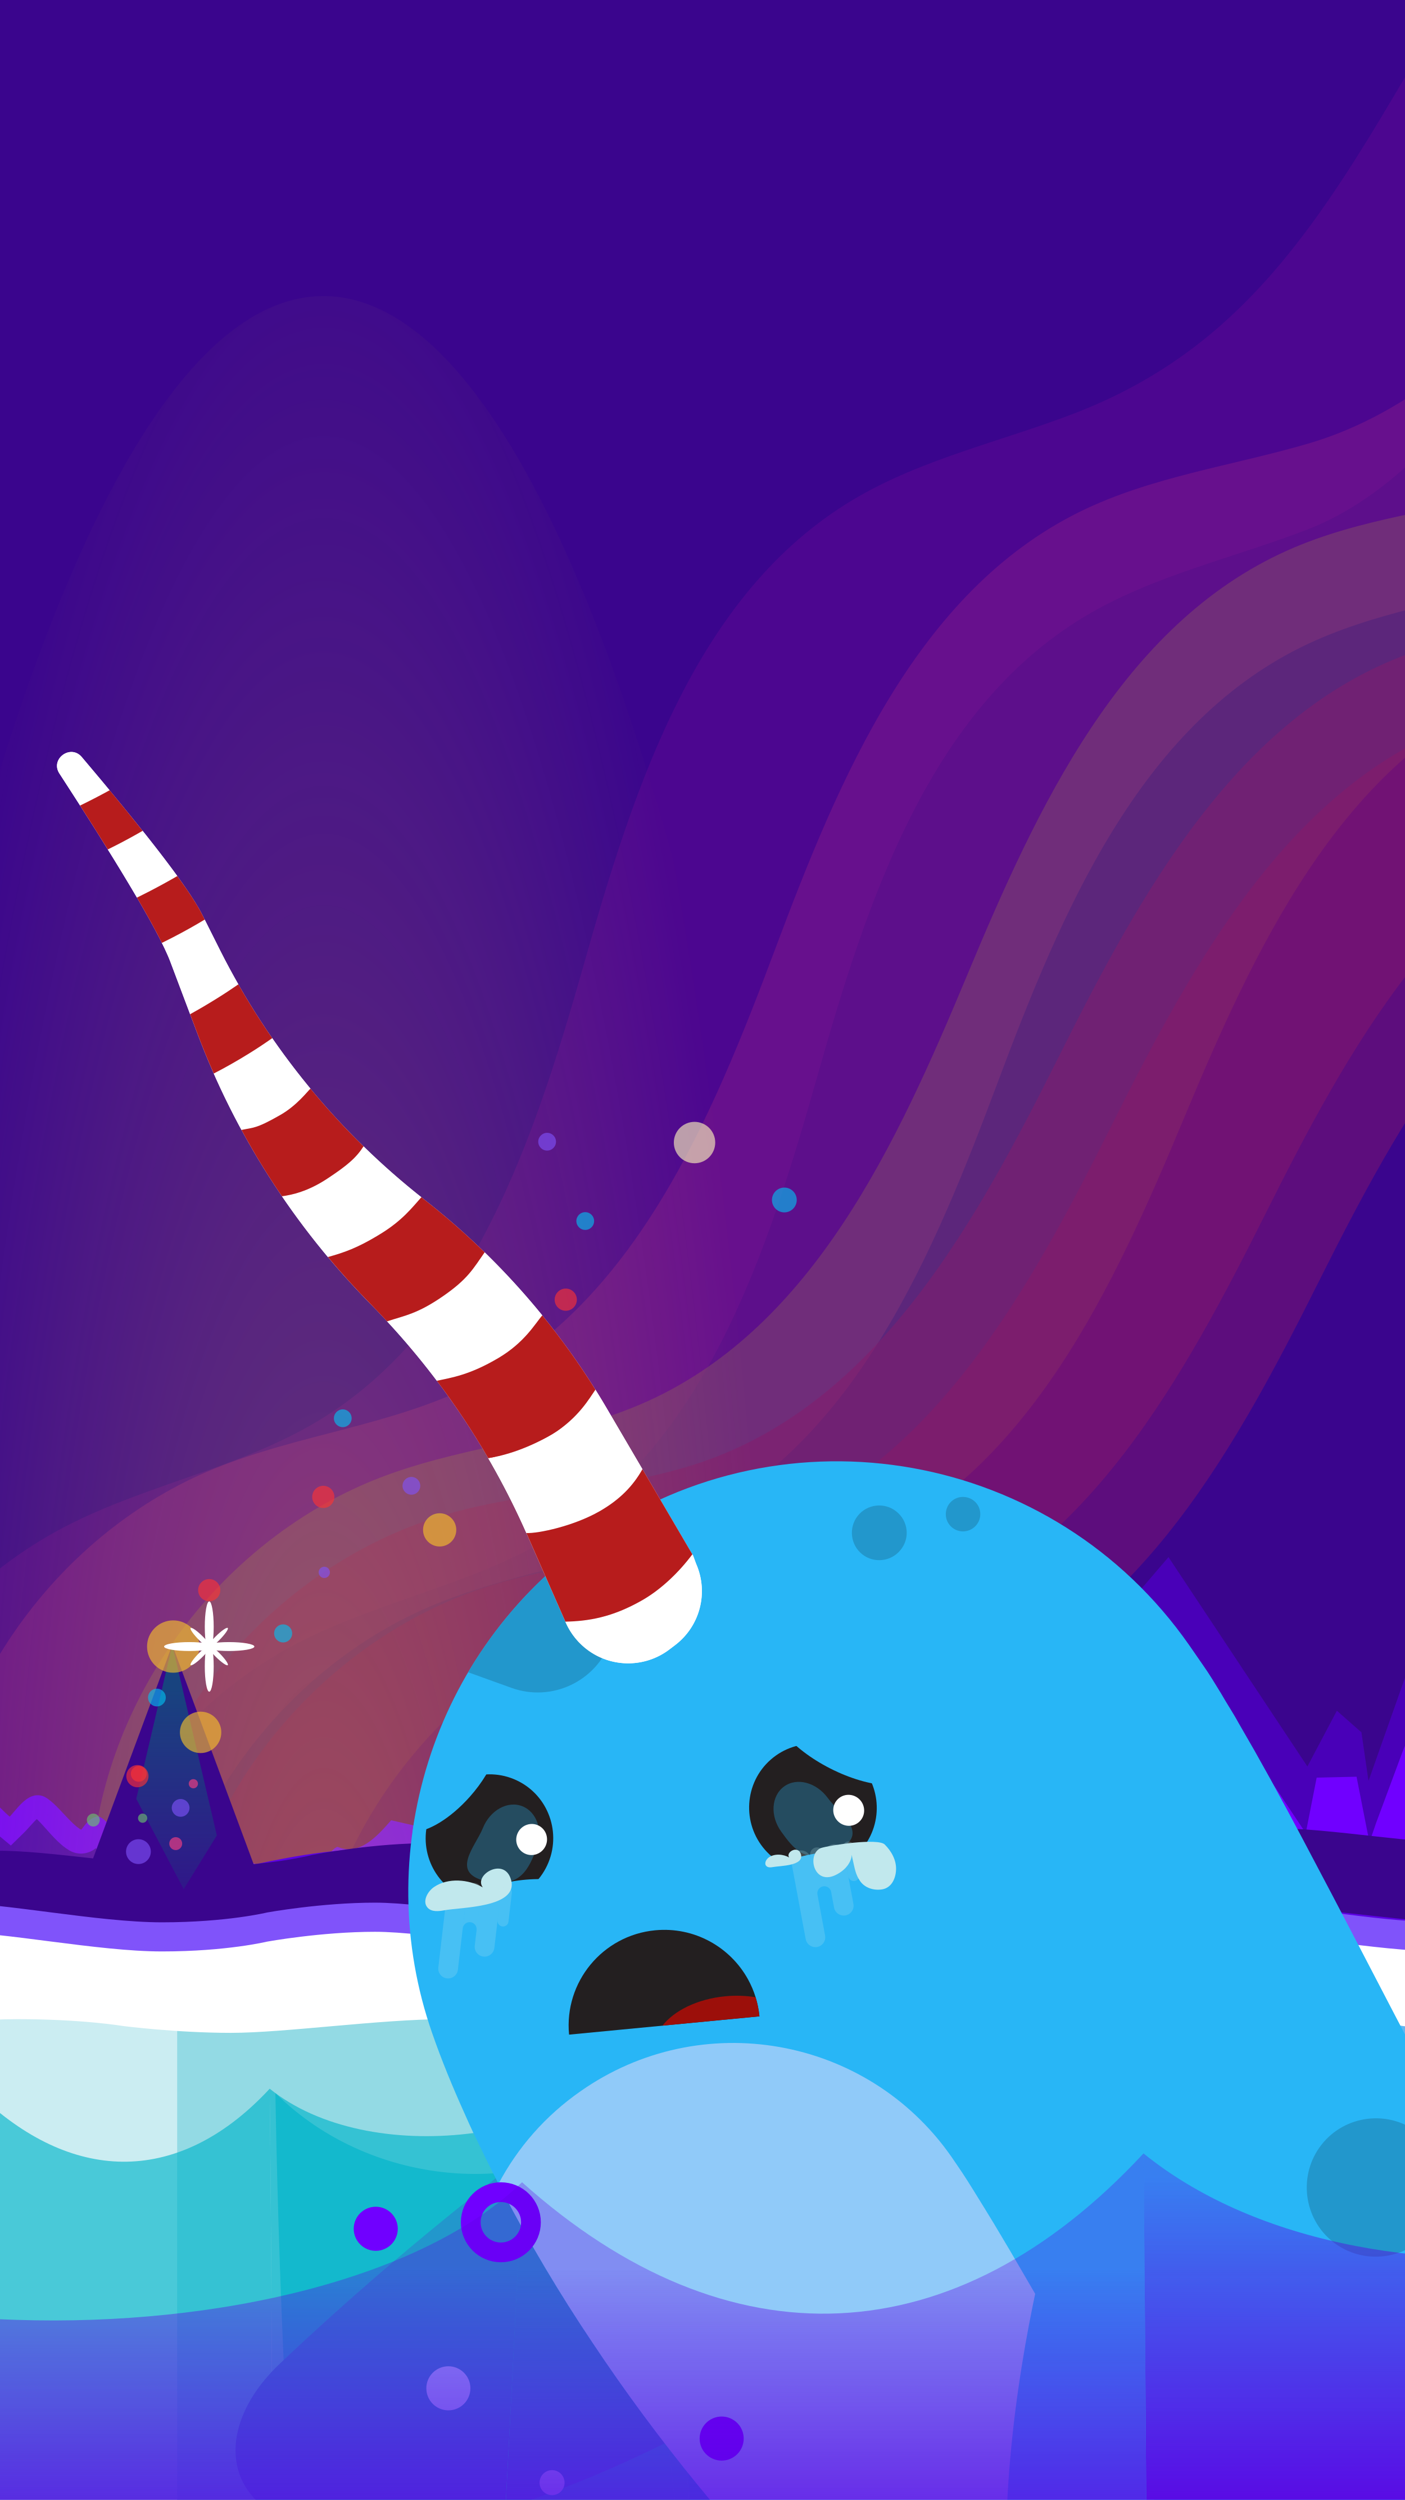 <svg width="375" height="667" fill="none" xmlns="http://www.w3.org/2000/svg"><rect width="100%" height="100%" fill="#808080" stroke="none"/><g clip-path="url(#clip0)"><path fill="#3A058D" d="M0 0h375v667H0z"/><g opacity=".42"><path opacity=".42" d="M446.304 16c-25.061 42.772-52.357 107.986-97.532 125.36-19.817 7.62-41.001 12.204-59.216 23.115-41.648 24.94-58.173 76.012-71.407 122.714-13.234 46.71-29.612 97.781-71.138 122.923-20.665 12.507-45.255 16.896-66.783 27.848-39.904 20.302-66.534 64.333-65.975 109.097l-61.976-31.079c-.559-44.771 26.064-88.802 65.975-109.097 21.527-10.952 46.117-15.341 66.782-27.848 41.533-25.135 57.904-76.213 71.138-122.923 13.234-46.709 29.759-97.774 71.407-122.714 18.215-10.905 39.399-15.495 59.216-23.115C331.964 92.913 352.643 58.772 377.704 16" fill="#9D0E9D"/><path opacity=".42" d="M520.451 16c-28.871 40.766-65.625 124.828-112.072 138.425-20.376 5.964-41.869 8.798-60.913 18.168-43.559 21.433-64.224 70.97-81.255 116.434-17.03 45.457-37.548 95.021-80.999 116.663-21.621 10.77-46.487 13.119-68.842 22.267-41.439 16.95-71.596 58.645-74.713 103.308l-59.216-36.067c3.123-44.663 33.273-86.358 74.712-103.308 22.355-9.148 47.221-11.497 68.842-22.267 43.459-21.642 63.969-71.199 81-116.663 17.03-45.457 37.696-95.001 81.255-116.434 19.05-9.37 40.543-12.204 60.913-18.168C395.61 104.761 426.043 56.766 454.907 16" fill="#FF4081"/><path opacity=".42" d="M584.258 16c-30.507 39.783-74.362 141.286-121.28 153.174-20.578 5.21-42.159 7.25-61.539 15.92-44.313 19.817-66.782 68.566-85.476 113.371-18.686 44.804-41.008 93.573-85.233 113.606-22.005 9.969-46.938 11.403-69.617 19.723-42.037 15.415-73.695 55.979-78.461 100.494l-57.85-38.215c4.759-44.521 36.424-85.078 78.461-100.493 22.679-8.32 47.612-9.754 69.617-19.723 44.219-20.033 66.54-68.802 85.233-113.607 18.687-44.804 41.156-93.553 85.476-113.371 19.38-8.67 40.961-10.709 61.539-15.92C452.039 119.079 489.722 55.783 520.229 16" fill="#F8C329"/><path opacity=".42" d="M681.4 16c-33.462 37.79-140.445 180.322-188.063 188.951-20.888 3.784-42.563 4.335-62.488 11.653-45.572 16.727-71.34 63.814-93.069 107.225-21.729 43.411-47.349 90.538-92.84 107.474-22.638 8.428-47.611 8.152-70.808 14.89-42.994 12.493-77.371 50.775-85.18 94.866L33.869 498.96c7.809-44.084 42.186-82.372 85.18-94.866 23.196-6.738 48.17-6.462 70.808-14.89 45.491-16.943 71.117-64.063 92.84-107.474 21.722-43.411 47.49-90.497 93.068-107.225 19.932-7.317 41.601-7.862 62.488-11.652 47.619-8.63 97.902-109.056 131.364-146.846" fill="#F33"/><path opacity=".42" d="M697.03 16c-33.462 37.79-141.953 198.618-189.571 207.248-20.887 3.783-42.563 4.335-62.488 11.652-45.571 16.727-71.339 63.814-93.068 107.225-21.73 43.411-47.349 90.538-92.84 107.474-22.638 8.428-47.612 8.152-70.808 14.89-42.994 12.493-77.372 50.775-85.18 94.866l-55.083-42.098c7.809-44.085 42.186-82.373 85.179-94.867 23.197-6.738 48.17-6.462 70.808-14.89 45.491-16.943 71.118-64.063 92.84-107.474 21.723-43.411 47.49-90.497 93.069-107.225 19.932-7.317 41.6-7.862 62.488-11.652 47.618-8.63 99.41-127.352 132.872-165.142" fill="#F33"/></g><path d="M474.914 354.929l-47.938 10.813-23.642 87.263-11.936-35.499-2.816 20.15-11.273 3.469-12.054 34.055-1.88-12.961-6.559-5.759-7.869 14.87-37.073-55.859-35.49 41.422-5.147-3.912-35.988 22.735-12.726-4.377-8.25 30.468-45.239-19.655-4.006 6.422-4.55.098-7.358 7.311-48.403-9.454-9.294 8.368-5.218-1.57-7.085 10.29-40.975-13.285-6.934 6.685-8.641-11.32-4.931 3.356-11.748-8.264-7.113 4.56-27.318-22.284-25.814 10.465-12.195-6.567-15.359 7.47-5.735-3.733-10.601 5.12-7.155-4.283-23.628 11.842-9.478-10.893-6.624 1.603-8.278-7.559-.818 8.255-15.65-35.164-10.202 20.685-16.661-58.544-8.401 32.777-8.777-27.084-10.874 11.513-14.498-39.818-16.924 15.988-8.608-5.138-10.925 5.19-20.638-15.805v317.144h767.298v-341.6z" fill="#4900B8"/><path d="M263.842 458.087c-.917.536-1.735 1.203-2.529 1.923-.795.719-1.589 1.48-2.44 2.214l-.094.061c-1.937 1.255-3.841 2.557-5.731 3.892l-5.688 4.001c-1.904 1.34-3.827 2.675-5.797 3.968-1.97 1.293-3.977 2.562-6.06 3.714l-.836.46-1.134-.357c-1.805-.569-3.84-.945-6.003-1.49-2.153-.541-4.466-1.298-6.638-2.548l4.518-1.584c-.202.691-.39 1.382-.531 2.021-.071.31-.127.63-.146.832-.009.085 0 .198.014.014v-.108l-.005-.075-.009-.108c-.005-.052-.014-.099-.024-.151l-.014-.075-.033-.136c-.023-.094-.056-.188-.089-.282-.009-.028-.052-.132-.089-.212-.038-.084-.085-.169-.132-.249-.047-.085-.094-.155-.155-.24-.089-.131-.197-.254-.31-.371-.113-.118-.24-.226-.367-.32-.132-.098-.334-.23-.522-.315-.193-.094-.395-.164-.597-.216-.183-.047-.357-.075-.545-.089-.183-.014-.372-.01-.55.009-.146.014-.235.028-.358.057-.211.042-.493.15-.568.183-.118.052-.235.108-.348.179-.08.047-.127.079-.193.122l-.146.113c-.277.23-.301.291-.338.324-.028.028-.033.028-.024.009l.075-.197c.066-.174.127-.386.151-.545.033-.151.009-.297-.009-.123 0 .099-.019.273.131.691.075.188.212.461.419.701.211.254.484.484.771.635l4.87-1.745c-1.73 4.734-3.009 9.661-4.062 14.701-1.058 5.044-1.904 10.201-2.872 15.448l-.978 5.293-5.331-1.993c-1.096-.409-2.186-.832-3.296-1.274-.554-.221-1.114-.447-1.692-.691-.292-.122-.588-.254-.921-.404-.17-.08-.344-.16-.574-.282-.122-.066-.249-.132-.479-.273l-.231-.155-.164-.118c-.085-.065-.165-.127-.25-.197-.075-.061-.145-.127-.216-.198-.075-.075-.108-.098-.282-.291-.07-.08-.136-.16-.202-.24l-.094-.127-.122-.178c-.146-.221-.278-.461-.386-.71-.056-.122-.103-.249-.15-.376-.024-.057-.118-.339-.188-.71-.127-.672-.099-1.415.061-2.05.164-.714.601-1.565 1.18-2.162.324-.339.587-.536.686-.602.155-.113.32-.216.494-.315.169-.094.348-.179.526-.254.151-.066.433-.155.452-.16.282-.084.578-.146.869-.174.156-.019.268-.023.409-.028.47-.005.607.019.771.038.132.014.245.033.32.047.169.028.259.051.357.07l.423.104.593.169c.352.108.672.207.982.315.626.211 1.227.428 1.838.663.612.239 1.223.489 1.904.808.344.165.696.339 1.152.607.235.141.484.291.87.592.197.16.428.338.79.738.08.085.202.235.301.372.051.07.126.173.188.263l.089.141.113.188c.08.141.131.24.216.428.085.188.15.366.216.568.08.254.141.518.179.781.047.32.066.667.052 1.001l-.297 6.925-6.619-2.496c-7.841-2.953-15.396-6.314-22.861-9.454l-2.788-1.194-2.732-1.147c-.432-.174-.832-.358-1.292-.527l-.701-.254-.78-.296c-1.053-.404-2.064-.827-3.037-1.246-3.902-1.692-7.325-3.277-10.423-3.939l3.376-.156-.597.212 2.896-2.101c.089-.104.042-.052-.057.206-.103.254-.249.691-.479 1.321-.24.63-.536 1.477-1.213 2.595-.343.555-.799 1.18-1.415 1.792-.611.611-1.392 1.189-2.224 1.607l-.367.184-.442.15c-.902.306-1.777.452-2.477.517-.701.066-1.241.061-1.594.071l-.399.009-.104.01c-.014.004-.028.004-.037.004-.01.01.164-.004.399-.075l1.124-.503c-.188.127-.447.329-.818.715-.372.38-.832.931-1.429 1.636-.597.705-1.321 1.575-2.337 2.52-1.006.93-2.369 1.936-3.996 2.632l-1.735.743-1.894-.324c-8.095-1.383-16.228-2.755-24.376-4.246-4.075-.747-8.151-1.523-12.227-2.345-4.076-.828-8.161-1.683-12.228-2.642l6.488-2.055c-.983 1.091-2.05 2.28-3.286 3.484-1.242 1.203-2.647 2.44-4.415 3.577-1.753 1.124-3.963 2.177-6.572 2.567-1.293.198-2.651.216-3.954.052-1.307-.16-2.543-.494-3.672-.931l5.284-.254c.306-.155.574-.348.757-.512.188-.17.296-.306.357-.386.113-.164.042-.094-.061.141-.108.231-.259.611-.447 1.105-.193.498-.418 1.114-.785 1.904-.193.418-.395.804-.611 1.18-.216.381-.451.757-.705 1.128-.503.743-1.086 1.453-1.725 2.111-1.279 1.316-2.797 2.383-4.339 3.145l-2.445 1.208-2.506-.855c-2.21-.753-4.217-1.524-6.234-2.29l-5.956-2.28c-3.939-1.5-7.856-2.957-11.758-4.264-3.893-1.283-7.79-2.543-11.513-3.328-.465-.104-.921-.188-1.377-.273-.23-.047-.447-.075-.672-.113-.188-.033-.592-.089-.329-.066.235.019.794-.023 1.302-.249.249-.103.466-.239.611-.357.146-.113.23-.202.263-.24.061-.075-.056.043-.24.339-.198.296-.451.752-.884 1.424-.221.334-.493.743-.893 1.227-.409.484-.945 1.081-1.843 1.707-.865.616-2.224 1.203-3.582 1.33-.677.071-1.312.047-1.885-.033-.578-.08-1.053-.207-1.495-.352l.738.197c-1.161-.254-1.786-.606-2.289-.888-.494-.292-.846-.555-1.124-.786-.574-.47-.94-.846-1.274-1.203-.649-.705-1.119-1.307-1.561-1.885-.87-1.152-1.594-2.21-2.294-3.216-.696-.996-1.368-1.951-1.96-2.708-.287-.366-.574-.691-.682-.804-.042-.056-.042-.032.235.123.16.084.39.211.86.348.451.127 1.26.286 2.299.08l.456-.109c.24-.07.456-.23.465-.258.009-.024-.122.08-.428.475-.165.202-.348.465-.78.982l-.188.216-.249.264c-.085.089-.221.216-.334.319-.052.047-.132.118-.221.188l-.254.203c-.071.056-.207.15-.329.23-.122.08-.249.16-.376.235-.146.085-.343.183-.517.263-.193.085-.329.151-.597.24-.244.08-.494.15-.743.202-.235.052-.574.094-.86.113-.597.042-1.208-.019-1.801-.16-.291-.07-.574-.164-.856-.277-.141-.057-.277-.118-.409-.184l-.183-.094-.024-.014-.188-.113-.376-.235-.376-.239-.183-.123-.141-.103c-.376-.277-.776-.574-1.081-.856-1.321-1.137-2.294-2.214-3.197-3.206-.893-.996-1.688-1.918-2.421-2.679-.179-.184-.367-.386-.531-.536l-.254-.25-.235-.211c-.16-.155-.291-.249-.418-.357-.08-.071-.094-.076-.118-.094-.009-.01-.019-.019-.028-.033l-.014-.019c-.005-.005-.014-.019.019.005.08.051.212.084.254.103.028.009.061.014.094.019.038.014.075.019.118.023.16.029.362.029.531.014.362-.047.517-.164.437-.136-.07.019-.301.16-.588.404-.287.235-.625.569-.992.955-.367.385-.757.827-1.199 1.321-.442.493-.926 1.039-1.58 1.673l-3.343 3.268-3.469-2.892c-1.279-1.067-2.412-2.228-3.347-3.22-.94-.996-1.735-1.824-2.529-2.506l-6.248-5.213c-4.198-3.559-8.373-7.268-12.359-11.212l.221.188c-.094-.085.085-.071-.094-.132-.169-.047-.682 0-1.345.197-.334.095-.7.221-1.109.372l-.644.235-.287.103-.291.118-2.553 1.015c-1.744.687-3.516 1.368-5.331 1.984-1.819.611-3.672 1.166-5.552 1.641l.517-.202c-1.528.658-3.107 1.57-5.021 2.454-1.274.592-2.694.865-4.109.785-1.415-.085-2.708-.531-3.756-1.081-2.111-1.119-3.545-2.497-4.941-3.649-1.377-1.156-2.661-2.167-3.921-2.618l1.589-.188c-2.51 1.18-5.011 2.647-7.686 3.963-1.34.658-2.722 1.274-4.17 1.772-1.443.503-2.962.856-4.499 1.02l-.517.057-.296-.23c-1.561-1.199-2.999-2.454-4.49-3.606l.179.089c-.545-.244-1.373-.155-2.163.085-.799.239-1.599.611-2.384 1.01l-.385-.63c.771-.465 1.561-.916 2.426-1.259.432-.17.884-.311 1.368-.381.479-.071.997-.066 1.495.094l.047.014.047.028c1.608 1.072 3.136 2.224 4.71 3.277l-.291-.061c2.792-.47 5.411-1.688 7.898-3.098 2.496-1.411 4.903-3.023 7.461-4.429l.165-.089.179.052c1.923.535 3.512 1.687 5.007 2.806 1.495 1.124 2.929 2.318 4.537 3.075.799.376 1.641.616 2.492.639.846.019 1.697-.174 2.454-.559 1.622-.832 3.201-1.853 4.899-2.704l.042-.018.047-.014c3.498-1.063 6.897-2.45 10.263-3.921l2.529-1.119c.865-.367 1.697-.719 2.609-1.039.903-.306 1.866-.559 2.901-.541 1.03.01 2.092.395 2.896 1.049l.019.014.014.014c3.996 3.681 8.199 7.132 12.472 10.507l6.436 5.054c2.2 1.763 3.921 3.906 6.003 5.542l-.809.047c.846-.86 1.631-1.875 2.496-2.834.865-.955 1.791-1.923 3.009-2.624.606-.343 1.307-.611 2.059-.653.757-.061 1.495.122 2.172.446 1.232.701 2.177 1.585 3.112 2.492 1.838 1.815 3.437 3.803 5.322 5.369.23.202.475.371.719.55.122.094.244.16.362.24l.183.117.089.057c.024.009-.028-.019-.042-.015-.042-.014-.103-.004-.118 0-.014.005 0 0 .028-.018.056-.043.146-.137.235-.24.179-.212.362-.47.559-.729.39-.517.828-1.053 1.373-1.514.536-.46 1.189-.832 1.895-1.034l.033-.009.019-.005c.592-.099 1.006.118 1.335.296.329.193.602.414.851.64.498.451.931.93 1.345 1.419.823.978 1.565 1.984 2.304 2.99.738 1.002 1.467 2.008 2.228 2.967.381.479.766.945 1.175 1.368.202.211.409.409.621.573.197.165.432.296.531.311l.024.004.056.019c.386.122.644.099.931-.103.296-.203.588-.593.856-1.011.545-.851 1.03-1.857 1.838-2.746.404-.441.912-.846 1.514-1.095.597-.254 1.26-.334 1.871-.282.32.023.569.075.841.113.268.042.536.075.799.127.531.094 1.062.183 1.589.296 4.222.851 8.316 2.097 12.373 3.427 4.057 1.34 8.058 2.811 12.044 4.306 3.987 1.486 7.954 3.065 11.946 4.424l-.536.038c.888-.442 1.692-1.025 2.374-1.73.682-.701 1.236-1.538 1.65-2.431.414-.902.724-1.932 1.185-2.952.23-.513.498-1.03.865-1.523.362-.489.846-.95 1.443-1.251l.282-.141.296.113c1.255.479 2.59.658 3.897.447 1.307-.198 2.562-.767 3.714-1.509 1.157-.748 2.219-1.674 3.229-2.666 1.011-.992 1.965-2.059 2.924-3.145l.292-.329.428.103c15.979 3.771 32.179 6.572 48.37 9.445l-.39.047c1.49-.625 2.661-1.904 3.822-3.244.587-.672 1.18-1.368 1.852-2.017.668-.653 1.415-1.26 2.257-1.739l.056-.033.061-.019c.809-.268 1.622-.268 2.327-.268.715.005 1.349-.009 1.904-.197l-.089.037c.371-.183.667-.489.921-.893.254-.4.452-.884.644-1.387.39-1.006.743-2.148 1.5-3.164l.122-.164.193-.066.597-.202.183-.061.184.047c4.085.996 7.804 2.872 11.508 4.532.926.418 1.857.822 2.797 1.203.466.193.945.372 1.425.555.479.183.949.404 1.424.606 1.89.823 3.752 1.655 5.618 2.501 7.456 3.381 14.832 6.906 22.387 9.986l-.832.531c0 .141.037.197.047.221.014.023.019.023.009.019-.009-.014-.042-.043-.084-.076-.08-.065-.184-.136-.297-.202-.22-.136-.465-.263-.709-.385-.499-.249-1.016-.475-1.538-.691-.522-.217-1.053-.423-1.584-.616-.268-.094-.531-.188-.799-.278l-.39-.122-.184-.047-.075-.014c-.014-.005-.052-.005.014-.005l.033-.004c.033-.005.061-.01.094-.019.019-.005.08-.028.113-.047.019-.009.037-.024.056-.038.01-.009.043-.033.08-.07.071-.071.122-.174.141-.259.019-.075.024-.164.01-.244-.024-.099-.024-.085-.038-.127-.014-.028-.028-.057-.042-.08-.019-.028-.028-.038-.043-.056-.028-.033-.023-.029-.037-.038-.019-.014.005.005.019.014l.15.089.362.184.766.357 1.571.691c1.053.451 2.115.893 3.178 1.33l-.8.419c1.147-5.134 2.2-10.305 3.484-15.429 1.283-5.125 2.802-10.216 4.833-15.119l.23-.56.541.282c.286.151.512.433.615.701.113.268.137.522.142.757.004.47-.085.884-.198 1.283-.117.4-.263.781-.442 1.152-.089.183-.188.367-.301.55-.122.183-.221.357-.47.574-.075.051-.136.122-.348.178-.042.01-.108.019-.188.014-.07-.004-.15-.023-.225-.061-.085-.037-.132-.08-.179-.127-.024-.023-.047-.051-.066-.075l-.037-.056c-.094-.17-.09-.25-.109-.339-.009-.08-.014-.15-.009-.211.005-.25.038-.452.075-.659.076-.404.174-.78.278-1.156.211-.748.456-1.476.709-2.2l.217-.625.555.352c1.734 1.1 3.671 1.852 5.674 2.454 1.998.616 4.071 1.1 6.092 1.857l-.385.019c8.279-4.09 15.843-9.534 23.999-14.014l-.047.028c.865-.644 1.693-1.345 2.567-2.022.87-.677 1.801-1.316 2.816-1.805l.32.621zM377.948 461.21c.193.47.329.921.47 1.372.146.452.292.908.395 1.345.122.447.221.884.315 1.316.099.437.188.87.259 1.293.324 1.721.479 3.38.587 5.021.165 3.267-.018 6.412-.493 9.449-.499 3.032-1.246 5.971-2.233 8.829-.235.719-.541 1.41-.809 2.12-.273.705-.541 1.411-.879 2.092l-.964 2.064-1.09 2.017-12.661 23.44-4.184-24.71c-.286-1.692-.587-3.38-.855-5.077l-.823-5.082-1.645-10.164 8.17 6.582-9.172.024 7.63-6.403-1.922 8.01-.96 4.006c-.315 1.335-.653 2.67-.982 4l-4.325 17.498-8.89-14.888-4.302-7.203c-1.438-2.397-2.867-4.8-4.273-7.221-2.825-4.828-5.669-9.646-8.443-14.512-1.392-2.431-2.797-4.847-4.175-7.287l-4.127-7.32c-2.727-4.893-5.454-9.792-8.115-14.728l4.645.287c-1.377 1.344-2.75 2.689-4.142 4.019-1.391 1.33-2.764 2.675-4.169 3.996l-4.213 3.958c-1.396 1.326-2.816 2.633-4.245 3.931l-.804-.687 14.865-17.54.555-.653.48.719c6.219 9.285 12.476 18.541 18.663 27.845l18.588 27.897-1.57.31 3.178-16.158.137-.705.719-.019 9.167-.212.762-.018.145.752 3.973 20.201-1.815-.137 2.948-8.57 3.159-8.495 3.159-8.495c.268-.705.522-1.42.795-2.12l.841-2.106 1.683-4.212.992.329z" fill="#7000FF"/><path d="M660.154 503.759H-353.095v25.898H660.154v-25.898z" fill="#fff"/><path opacity=".31" d="M56.483 830.879C82.749 846.27 239.692 955.041 249 961.599c.184-16.111.282-32.334.282-48.68C249.282 452.361 176.316 79 86.308 79 16.566 79-42.937 303.184-66.198 618.373c9.619 11.466 98.461 198.313 122.681 212.506z" fill="url(#paint0_radial)"/><path d="M263.563 1441.28c-27.972-57.35-116.928 9.04-156.314 29.33-51.712 26.66-117.049 0-147.381-96.01-14.324-45.35-7.757-837.474-16.219-845.621l319.914-8.097v920.398z" fill="#93DAE4"/><path opacity=".52" d="M-19.259 526.19v952.94c5.745 3.23 11.565.22 16.924-8.5 12.505-20.31 40.745-86.68 49.625-29.33V520.882l-66.549 5.308z" fill="#fff"/><path d="M-149.65 2084.45c-27.972-93.17 296.285 14.67 256.899 47.68-51.712 43.35-117.049 0-147.381-156.03-14.324-73.67-7.757-1360.885-16.219-1374.118-21.799-29.527-56.028-40.316-93.299-46.513V2084.45z" fill="#C7E8F9"/><path d="M-255.463 1430.61c-27.972-57.35 402.098 19.68 362.712 40-51.712 26.66-117.049 0-147.381-96.01-14.324-45.36-7.757-837.474-16.219-845.621-21.799-18.17-161.842-35.477-199.112-39.279v940.91z" fill="#93DAE4"/><path d="M499.767 1441.28c-27.972-57.35-116.927 9.04-156.313 29.33-51.713 26.66-117.049 0-147.381-96.01-14.325-45.35-7.757-837.474-16.219-845.621l319.913-8.097v920.398z" fill="#6BB4FD"/><path d="M390.193 2084.45c-27.972-93.17 296.285 14.67 256.899 47.68-51.713 43.35-117.049 0-147.381-156.03-14.325-73.67-7.757-1360.885-16.219-1374.118-21.799-29.527-56.028-40.316-93.299-46.513V2084.45z" fill="#C7E8F9"/><path d="M284.384 1430.61c-27.972-57.35 402.099 19.68 362.713 40-51.713 26.66-117.05 0-147.382-96.01-14.324-45.36-7.757-837.474-16.219-845.621-21.799-18.17-161.841-35.477-199.112-39.279v940.91z" fill="#93DAE4"/><path opacity=".52" d="M396.436 526.19v952.94c-8.852 3.23-17.822.22-26.082-8.5-19.27-20.31-62.789-86.68-76.474-29.33V520.882l102.556 5.308z" fill="#39F"/><path d="M-52.863 527.838c-11.988-2.21-72.195-3.907-84.207-4.527-3.62-.188-5.448-.405-5.9-.616-184.666 0-91.465-7.362-82.886-7.799 97.079-4.955 489.419 4.964 489.419 4.964v21.329c-24.681-4.649-54.017-8.885-136.193-6.342-120.584 3.733-170.821-5.274-180.233-7.009z" fill="#fff"/><path d="M69.193 501.431H22.774l23.21-62.511 23.21 62.511z" fill="#3A058D"/><path d="M-94.407 513.828c8.015-12.815 34.079-19.378 55.145-17.041 21.066 2.336 41.333 8.575 62.685 7.978 31.239-.875 61.529-16.262 91.169-9.821 17.446 3.789 30.13 14.583 48.135 17.037 16.44 2.238 32.768-3.004 48.766-6.319 43.335-8.979 90.328-3.967 134.927 1.853 44.605 5.82 67.974 6.313 135.135 6.313" fill="#5C01E4"/><path d="M-284.921 525.36c17.258-.301 28.367-3.117 28.367-3.117s13.967-2.867 28.367-3.116c14.399-.254 39.654 4.545 56.916 4.24 17.258-.301 28.358-3.117 28.358-3.117s13.962-2.868 28.352-3.117c14.4-.254 39.631 4.542 56.894 4.241 17.263-.301 28.315-3.117 28.315-3.117s13.878-2.863 28.273-3.117c14.4-.254 39.471 4.546 56.724 4.245 17.258-.301 27.991-3.112 27.991-3.112s14.353-2.873 28.743-3.126c14.4-.254 40.031 4.536 57.293 4.235 17.258-.301 28.367-3.117 28.367-3.117s13.967-2.867 28.367-3.116c14.399-.254 39.654 4.546 56.916 4.24 17.263-.305 28.358-3.121 28.358-3.121s13.962-2.868 28.348-3.117c14.399-.254 39.635 4.541 56.898 4.24 17.263-.301 28.31-3.117 28.31-3.117s13.878-2.863 28.273-3.117c14.4-.254 39.602 4.546 56.86 4.246 17.258-.301 119.786-2.506 119.786-2.506l.141-21.306s-103.04 2.196-120.303 2.501c-17.262.306-42.395-4.494-56.794-4.245-14.4.249-28.301 3.117-28.301 3.117s-11.076 2.816-28.334 3.117c-17.258.301-42.503-4.495-56.903-4.241-14.4.254-28.357 3.117-28.357 3.117s-11.109 2.816-28.358 3.117c-17.253.301-42.517-4.494-56.916-4.24-14.4.253-28.367 3.116-28.367 3.116s-11.104 2.816-28.367 3.117c-17.263.301-42.898-4.485-57.293-4.235-14.399.253-28.743 3.126-28.743 3.126s-10.728 2.811-27.991 3.112c-17.258.301-42.334-4.494-56.724-4.245-14.4.254-28.273 3.117-28.273 3.117s-11.062 2.816-28.315 3.117c-17.253.301-42.494-4.495-56.894-4.241-14.399.254-28.352 3.117-28.352 3.117s-11.104 2.816-28.358 3.117c-17.253.301-42.517-4.494-56.916-4.241-14.4.254-28.367 3.117-28.367 3.117s-11.104 2.816-28.367 3.117c-17.258.301-42.766-4.489-57.157-4.236-14.399.254-28.606 3.122-28.606 3.122l.371 21.31s14.217-2.872 28.607-3.121c14.395-.254 39.908 4.541 57.161 4.24z" fill="#3A058D"/><path d="M-297.365 534.241c17.263 0 28.414-2.619 28.414-2.619s14.014-2.623 28.414-2.623c14.399 0 39.569 5.237 56.832 5.237 17.263 0 28.409-2.623 28.409-2.623s14.009-2.623 28.404-2.623c14.4 0 39.546 5.232 56.809 5.232 17.263 0 28.367-2.619 28.367-2.619s13.925-2.623 28.324-2.623c14.4 0 39.386 5.237 56.639 5.237 17.263 0 28.038-2.623 28.038-2.623s14.4-2.623 28.795-2.623c14.4 0 39.946 5.237 57.208 5.237 17.263 0 28.419-2.619 28.419-2.619s14.014-2.623 28.413-2.623c14.4 0 39.57 5.237 56.833 5.237 17.262 0 28.409-2.623 28.409-2.623s14.009-2.623 28.399-2.623c14.4 0 39.551 5.237 56.814 5.237 17.262 0 28.362-2.619 28.362-2.619s13.925-2.623 28.324-2.623c14.4 0 39.518 5.237 56.776 5.237 17.263 0 132.117-2.623 132.117-2.623v-21.311s-114.854 2.624-132.117 2.624c-17.263 0-42.31-5.237-56.71-5.237-14.399 0-28.353 2.623-28.353 2.623s-11.122 2.623-28.385 2.623-42.419-5.237-56.818-5.237c-14.4 0-28.409 2.623-28.409 2.623s-11.156 2.623-28.409 2.623c-17.258 0-42.433-5.237-56.833-5.237-14.399 0-28.413 2.624-28.413 2.624s-11.156 2.623-28.419 2.623c-17.262 0-42.813-5.237-57.208-5.237-14.4 0-28.795 2.623-28.795 2.623s-10.775 2.623-28.038 2.623-42.249-5.237-56.639-5.237c-14.4 0-28.324 2.623-28.324 2.623s-11.109 2.624-28.367 2.624c-17.258 0-42.409-5.237-56.809-5.237-14.399 0-28.404 2.623-28.404 2.623s-11.151 2.623-28.409 2.623-42.433-5.237-56.832-5.237c-14.4 0-28.414 2.623-28.414 2.623s-11.151 2.623-28.414 2.623-42.682-5.237-57.072-5.237c-14.399 0-28.658 2.624-28.658 2.624v21.31s14.263-2.623 28.658-2.623c14.39-.019 39.819 5.223 57.072 5.223z" fill="#8053FA"/><path opacity=".6" d="M57.878 489.726l-8.848 14.357-12.656-24.108 9.609-41.055 11.894 50.806z" fill="url(#paint1_linear)"/><path opacity=".62" d="M53.543 467.752c3.051 0 5.524-2.473 5.524-5.524 0-3.05-2.473-5.523-5.524-5.523-3.051 0-5.524 2.473-5.524 5.523 0 3.051 2.473 5.524 5.524 5.524z" fill="#F8C329"/><path opacity=".62" d="M37.038 475.406c1.168 0 2.115-.947 2.115-2.116 0-1.168-.947-2.115-2.115-2.115-1.168 0-2.115.947-2.115 2.115 0 1.169.947 2.116 2.115 2.116z" fill="#F33"/><path opacity=".62" d="M41.88 455.308c1.308 0 2.369-1.06 2.369-2.369 0-1.309-1.061-2.369-2.369-2.369-1.309 0-2.369 1.06-2.369 2.369 0 1.309 1.061 2.369 2.369 2.369z" fill="#00C1F2"/><path opacity=".62" d="M48.212 484.747c1.308 0 2.369-1.061 2.369-2.369 0-1.309-1.061-2.37-2.369-2.37-1.309 0-2.369 1.061-2.369 2.37 0 1.308 1.061 2.369 2.369 2.369z" fill="#8053FA"/><path opacity=".62" d="M51.606 477.164c.68 0 1.232-.551 1.232-1.232 0-.68-.551-1.231-1.232-1.231-.68 0-1.232.551-1.232 1.231 0 .681.551 1.232 1.232 1.232z" fill="#FF4081"/><path opacity=".62" d="M38.067 486.36c.68 0 1.232-.552 1.232-1.232 0-.68-.551-1.232-1.232-1.232-.68 0-1.232.552-1.232 1.232 0 .68.551 1.232 1.232 1.232z" fill="#6AC86E"/><path opacity=".62" d="M46.228 446.315c3.856 0 6.981-3.126 6.981-6.981 0-3.856-3.126-6.981-6.981-6.981-3.856 0-6.981 3.125-6.981 6.981 0 3.855 3.126 6.981 6.981 6.981z" fill="#F8C329"/><path opacity=".62" d="M36.68 476.877c1.636 0 2.962-1.326 2.962-2.961 0-1.636-1.326-2.962-2.962-2.962-1.636 0-2.962 1.326-2.962 2.962 0 1.635 1.326 2.961 2.962 2.961z" fill="#F33"/><path opacity=".62" d="M75.573 438.234c1.329 0 2.407-1.078 2.407-2.407s-1.078-2.407-2.407-2.407c-1.329 0-2.407 1.078-2.407 2.407s1.078 2.407 2.407 2.407z" fill="#00C1F2"/><path opacity=".62" d="M36.948 497.36c1.828 0 3.31-1.482 3.31-3.309 0-1.828-1.482-3.31-3.31-3.31-1.828 0-3.31 1.482-3.31 3.31 0 1.827 1.482 3.309 3.31 3.309z" fill="#8053FA"/><path opacity=".62" d="M46.901 493.642c.953 0 1.725-.773 1.725-1.726s-.772-1.725-1.725-1.725c-.953 0-1.725.772-1.725 1.725 0 .953.772 1.726 1.725 1.726z" fill="#FF4081"/><path opacity=".62" d="M24.904 487.352c.953 0 1.725-.773 1.725-1.726s-.772-1.725-1.725-1.725c-.953 0-1.725.772-1.725 1.725 0 .953.772 1.726 1.725 1.726z" fill="#6AC86E"/><path opacity=".62" d="M185.373 310.381c3.051 0 5.524-2.473 5.524-5.524 0-3.05-2.473-5.523-5.524-5.523s-5.524 2.473-5.524 5.523c0 3.051 2.473 5.524 5.524 5.524z" fill="#FFF8BD"/><path opacity=".62" d="M156.202 328.166c1.309 0 2.37-1.061 2.37-2.37 0-1.308-1.061-2.369-2.37-2.369-1.308 0-2.369 1.061-2.369 2.369 0 1.309 1.061 2.37 2.369 2.37z" fill="#00C1F2"/><path opacity=".62" d="M146.029 307.001c1.309 0 2.369-1.061 2.369-2.369 0-1.309-1.06-2.37-2.369-2.37-1.309 0-2.369 1.061-2.369 2.37 0 1.308 1.06 2.369 2.369 2.369z" fill="#8053FA"/><path opacity=".62" d="M151.003 349.739c1.636 0 2.962-1.326 2.962-2.961 0-1.636-1.326-2.962-2.962-2.962-1.636 0-2.962 1.326-2.962 2.962 0 1.635 1.326 2.961 2.962 2.961z" fill="#F33"/><path opacity=".62" d="M209.344 323.488c1.828 0 3.31-1.482 3.31-3.309 0-1.828-1.482-3.31-3.31-3.31s-3.309 1.482-3.309 3.31c0 1.827 1.481 3.309 3.309 3.309z" fill="#00C1F2"/><path opacity=".62" d="M151.271 370.218c1.828 0 3.31-1.482 3.31-3.31s-1.482-3.31-3.31-3.31-3.31 1.482-3.31 3.31 1.482 3.31 3.31 3.31z" fill="#8053FA"/><path opacity=".62" d="M117.347 412.636c2.449 0 4.433-1.985 4.433-4.433 0-2.448-1.984-4.433-4.433-4.433-2.448 0-4.433 1.985-4.433 4.433 0 2.448 1.985 4.433 4.433 4.433z" fill="#F8C329"/><path opacity=".62" d="M91.486 380.79c1.309 0 2.369-1.06 2.369-2.369 0-1.309-1.061-2.369-2.369-2.369-1.308 0-2.369 1.06-2.369 2.369 0 1.309 1.061 2.369 2.369 2.369z" fill="#00C1F2"/><path opacity=".62" d="M109.802 398.815c1.309 0 2.369-1.061 2.369-2.37 0-1.308-1.06-2.369-2.369-2.369-1.309 0-2.369 1.061-2.369 2.369 0 1.309 1.06 2.37 2.369 2.37z" fill="#8053FA"/><path opacity=".62" d="M86.287 402.364c1.636 0 2.962-1.326 2.962-2.962 0-1.635-1.326-2.961-2.962-2.961s-2.962 1.326-2.962 2.961c0 1.636 1.326 2.962 2.962 2.962zM55.842 427.247c1.636 0 2.962-1.326 2.962-2.961 0-1.636-1.326-2.962-2.962-2.962s-2.962 1.326-2.962 2.962c0 1.635 1.326 2.961 2.962 2.961z" fill="#F33"/><path opacity=".62" d="M125.762 365.625c1.828 0 3.31-1.482 3.31-3.31s-1.482-3.31-3.31-3.31c-1.827 0-3.309 1.482-3.309 3.31s1.482 3.31 3.309 3.31z" fill="#00C1F2"/><path opacity=".62" d="M86.555 421.042c.831 0 1.504-.674 1.504-1.505 0-.831-.674-1.504-1.504-1.504-.831 0-1.504.673-1.504 1.504s.673 1.505 1.504 1.505z" fill="#8053FA"/><path d="M-441.497 522.916c6.873-18.156 29.217-30.003 47.279-26.689 18.062 3.315 35.437 12.148 53.744 11.306 26.787-1.236 52.751-23.04 78.166-13.915 14.954 5.369 25.832 20.662 41.271 24.136 14.094 3.173 28.094-4.255 41.807-8.951 37.154-12.717 77.442-5.623 115.686 2.623 38.244 8.246 10.211 11.49 115.86 11.49" fill="#9FCEFF"/><path d="M630.154 518.031S515.3 520.65 498.037 520.65c-17.262 0-42.31-5.237-56.71-5.237-14.399 0-28.352 2.623-28.352 2.623s-11.123 2.623-28.386 2.623c-17.263 0-42.419-5.237-56.818-5.237-14.4 0-28.409 2.623-28.409 2.623s-11.156 2.619-28.409 2.619c-17.258 0-42.433-5.233-56.833-5.233-14.399 0-28.418 2.624-28.418 2.624s-11.151 2.623-28.414 2.623c-17.262 0-42.818-5.237-57.208-5.237-14.4 0-28.79 2.623-28.79 2.623s-10.775 2.619-28.038 2.619-42.245-5.233-56.639-5.233c-14.4 0-28.324 2.623-28.324 2.623s-11.109 2.624-28.367 2.624c-17.258 0-42.409-5.237-56.809-5.237-14.4 0-28.4 2.623-28.4 2.623s-11.151 2.618-28.409 2.618-42.432-5.232-56.832-5.232c-14.4 0-28.414 2.623-28.414 2.623s-11.151 2.624-28.413 2.624c-17.263 0-42.682-5.238-57.072-5.238-14.4 0-28.659 2.624-28.659 2.624v20.351H630.163v-20.422h-.009z" fill="#fff"/><path d="M591.675 540.597s-114.854-1.829-132.117-1.829c-17.262 0-42.31 3.653-56.71 3.653-14.399 0-28.352-1.829-28.352-1.829s-11.123-1.829-28.386-1.829c-17.263 0-42.418 3.653-56.818 3.653-14.4 0-28.409-1.829-28.409-1.829s-11.156-1.828-28.409-1.828c-17.258 0-42.433 3.652-56.832 3.652-14.4 0-28.419-1.828-28.419-1.828s-11.151-1.829-28.414-1.829c-17.262 0-42.813 3.653-57.208 3.653-14.4 0-28.79-1.829-28.79-1.829s-10.775-1.829-28.038-1.829c-17.263 0-42.245 3.653-56.639 3.653-14.4 0-28.324-1.829-28.324-1.829s-11.109-1.829-28.367-1.829c-17.253 0-42.409 3.653-56.809 3.653-14.4 0-28.4-1.828-28.4-1.828s-11.151-1.829-28.409-1.829c-17.253 0-42.432 3.653-56.832 3.653-14.399 0-28.414-1.829-28.414-1.829s-11.151-1.829-28.413-1.829c-17.263 0-42.682 3.653-57.072 3.653-14.4 0-28.659-1.829-28.659-1.829v-14.202H591.684v14.24h-.009z" fill="#fff"/><g clip-path="url(#clip1)"><g opacity=".8" fill="#00B4C9"><path opacity=".8" d="M72.345 742.328c-28.719 1.941-57.481 3.037-86.247 3.295 4.057-61.561 7.55-123.137 10.474-184.727 25.071 22.378 52.564 21.071 75.411-3.591.686 61.65.809 123.33.362 185.023z"/><path opacity=".8" d="M188.652 729.809c-38.625 5.716-77.424 9.891-116.307 12.519.447-61.693.324-123.373-.367-185.023 26.298 21.206 80.888 14.813 101.635-11.913 5.58 61.406 10.591 122.879 15.039 184.417z"/><path opacity=".8" d="M287.564 711.69c-32.805 7.174-65.793 13.215-98.912 18.119-4.448-61.534-9.459-123.011-15.035-184.413 27.963 18.838 67.358 11.241 86.389-16.67 9.745 60.88 18.931 121.873 27.558 182.964z"/><path opacity=".8" d="M385.353 686.756c-32.373 9.444-64.989 17.756-97.794 24.934-8.626-61.091-17.813-122.079-27.558-182.964 29.269 16.727 56.104 9.755 73.611-19.138 17.234 59.06 34.483 118.116 51.741 177.168z"/></g><g opacity=".8" fill="#00B4C9"><path opacity=".8" d="M191.364 751.457c-35.79-.625-71.796-2.454-107.957-5.523-5.529-62.686-8.824-125.211-9.905-187.45 26.11 25.918 69.863 28.866 96.632 6.737 4.851 61.976 11.922 124.092 21.23 186.236z"/><path opacity=".8" d="M298.033 749.751c-35.301 1.749-70.874 2.332-106.664 1.706-9.308-62.144-16.379-124.26-21.226-186.236 27.239 24.051 70.461 24.037 95.424.17 8.589 61.486 19.411 122.982 32.466 184.36z"/><path opacity=".8" d="M403.048 741.03c-34.695 4.053-69.718 6.972-105.015 8.721-13.055-61.378-23.877-122.874-32.471-184.36 28.273 22.156 70.814 19.274 93.887-6.183 12.308 60.782 26.844 121.427 43.599 181.822z"/><path opacity=".8" d="M517.356 723.382c-37.642 7.245-75.768 13.145-114.308 17.644-16.755-60.391-31.291-121.041-43.599-181.822 29.293 20.802 107.149 9.247 127.185-18.697 9.069 61.064 19.308 122.028 30.722 182.875z"/></g><path d="M201.432 639.217l-64.27-61.911c-1.019 1.172-29.167 21.852-61.618 52.569-34.503 31.277-.535 80.949 125.888 9.342z" fill="#2297CC"/><path d="M115.334 542.439c2.529 7.296 5.482 14.434 8.655 21.47.782 1.752 1.56 3.51 2.396 5.283l2.542 5.213c1.686 3.493 3.397 6.933 5.23 10.356 7.195 13.762 15.184 27.199 23.932 40.233 17.401 26.154 37.652 50.881 60.485 73.9 2.815 2.917 5.729 5.744 8.564 8.609 2.832 2.864 5.818 5.654 8.78 8.501 1.467 1.387 2.982 2.795 4.449 4.182l4.523 4.144c3.002 2.741 6.136 5.465 9.196 8.217 12.414 10.858 25.427 21.255 39.124 31.282 1.687 1.28 3.468 2.479 5.175 3.705l5.243 3.673 5.321 3.635 2.66 1.815 2.739 1.783c1.833 1.214 3.629 2.351 5.488 3.512l5.577 3.422c.958.593 1.858 1.161 2.827 1.692l2.843 1.644c1.932 1.124 3.801 2.228 5.748 3.294 7.754 4.39 15.763 8.563 24.033 12.522 8.327 3.979 16.983 7.713 26.076 11.109l3.423 1.238c1.14.408 2.285.82 3.479 1.253 2.359.783 4.709 1.576 7.068 2.364l7.308 2.198c2.448.702 5.027 1.383 7.5 2.027 10.183 2.564 20.913 4.649 32.574 5.84 1.421.146 2.92.255 4.41.364l4.489.327c.711.071 1.515.056 2.299.089l2.319.037 4.639.077c1.608-.034 3.217-.073 4.83-.103l2.413-.054 1.188-.061 1.245-.046c1.629-.087 3.331-.212 4.981-.352l2.469-.218 2.562-.303c1.723-.177 3.408-.428 5.151-.664 1.685-.25 3.521-.571 5.247-.928l2.64-.52 1.322-.262 1.342-.311c1.799-.398 3.619-.846 5.385-1.313 1.746-.415 3.622-1.03 5.424-1.603l2.709-.868c.905-.289 1.802-.582 2.728-.92 3.686-1.373 7.299-2.713 10.958-4.527 1.852-.868 3.624-1.704 5.433-2.645 1.819-.946 3.595-1.965 5.371-2.98 1.761-.961 3.467-2.127 5.231-3.273l2.578-1.712c.819-.562 1.711-1.161 2.492-1.801 1.679-1.239 3.295-2.498 4.883-3.827l1.209-.976 1.156-.996 2.279-2.066 2.279-2.067c.374-.356.748-.713 1.123-1.069l1.065-1.09c1.387-1.467 2.774-2.93 4.182-4.45 5.299-6.008 10-12.415 13.679-18.887l1.429-2.431.685-1.222c.211-.413.426-.836.612-1.195.823-1.603 1.593-3.231 2.363-4.855.828-1.603 1.467-3.214 2.111-4.825.639-1.611 1.282-3.222 1.921-4.833.566-1.574 1.063-3.115 1.576-4.714l.787-2.354.215-.597c.076-.216.142-.38.145-.564l.261-1.071c.709-2.816 1.398-5.574 2.048-8.41.558-2.746.989-5.475 1.494-8.241.252-1.381.415-2.676.537-4.039l.459-4.007c1.06-10.608 1.118-20.652.483-30.146-.704-9.462-2.074-18.427-3.792-26.962l-1.345-6.316c-.482-2.076-1.036-4.115-1.533-6.139-.253-1.012-.497-2.019-.803-3.051l-.823-2.998c-.57-1.987-1.145-3.973-1.74-5.906l-1.834-5.816-1.948-5.672c-.664-1.896-1.295-3.719-1.984-5.566-.684-1.843-1.368-3.687-2.077-5.476l-2.118-5.366-2.216-5.279c-.725-1.733-1.507-3.49-2.232-5.222-.777-1.753-1.527-3.432-2.325-5.137-3.071-6.816-6.328-13.451-9.584-19.902-1.657-3.236-3.314-6.472-4.939-9.634-1.682-3.183-3.374-6.308-5.092-9.385-6.7-12.416-13.68-24.387-19.902-35.589l-.502-.983c-7.725-13.829-25.165-18.76-39.028-11.112-10.203 5.655-15.582 16.669-14.599 27.579.68 7.49 1.478 14.648 2.331 21.648l2.467 20.594c.376 3.387.772 6.721 1.115 10.035.338 3.314.734 6.649 1.04 9.889.14 1.65.31 3.241.45 4.89.14 1.65.31 3.241.398 4.87l.413 4.812.307 4.776c.772 12.679 1.029 24.922.298 36.32-.445 5.668-.924 11.085-1.775 16.179-.888 5.021-3.327 13.841-3.327 13.841s-1.94-.167-2.317-1.756l-.033-.073-.09-.094-.161-.24c-.065-.147-.213-.26-.278-.407-.123-.167-.304-.354-.447-.468l-.234-.207-.233-.208c-.176-.187-.377-.321-.553-.509l-.611-.524c-1.724-1.357-4.057-3.055-6.694-5.112l-2.064-1.601c-.716-.565-1.412-1.183-2.149-1.695l-2.219-1.841c-.377-.322-.754-.638-1.131-.96l-1.184-.98c-3.076-2.704-6.332-5.595-9.598-8.796-3.265-3.202-6.58-6.608-9.892-10.193-.836-.915-1.673-1.831-2.456-2.726l-1.23-1.364c-.389-.448-.816-.968-1.21-1.416l-2.467-2.853-2.432-2.964-1.243-1.49-1.242-1.49-2.411-3.016-2.449-3.09c-.801-1.026-1.596-2.048-2.371-3.128-6.36-8.428-12.52-17.397-18.474-26.603-1.474-2.375-2.972-4.693-4.393-7.048l-2.16-3.54c-.74-1.185-1.426-2.355-2.145-3.598-2.863-4.836-5.664-9.652-8.361-14.611-10.756-19.894-21.155-40.276-31.902-60.717-5.397-10.233-10.774-20.514-16.413-30.771l-4.29-7.685-4.417-7.668c-.703-1.296-1.475-2.555-2.247-3.818-.777-1.263-1.548-2.522-2.3-3.838-1.549-2.522-3.077-5.097-4.825-7.569l-3.673-5.31c-36.186-51.891-107.561-64.708-159.447-28.522-43.096 30.275-59.142 84.709-42.649 131.963z" fill="#28B6F6"/><path d="M513.748 824.358c-.573-.007-1.145-.018-1.717-.035-4.12-.136-8.224-.505-12.342-1.004l-3.092-.443-1.512-.24-1.545-.313-3.056-.548-3.068-.675-1.528-.361-1.529-.366-3.032-.786-3.066-.858-1.503-.42-4.566-1.461c-.982-.356-2.012-.729-3.009-1.022-1.202-.397-2.382-.852-3.563-1.306-.814-.314-1.628-.627-2.451-.923-7.981-3.062-15.764-6.843-23.431-10.956-7.608-4.092-15.023-8.728-22.268-13.671-7.245-4.943-14.221-10.279-21.027-15.922-6.827-5.589-13.384-11.571-19.702-17.714-6.355-6.215-12.523-12.612-18.41-19.274l-4.396-5.023c-.949-1.043-1.851-2.144-2.746-3.238-.517-.63-1.031-1.258-1.551-1.871l-2.149-2.557-2.133-2.609-.088-.11c-1.369-1.694-2.742-3.392-4.095-5.142-5.513-7.019-10.744-14.305-15.883-21.681-.315-.458-.627-.912-.939-1.364-.962-1.396-1.906-2.767-2.837-4.171l-3.683-5.625c-1.154-1.735-2.272-3.562-3.358-5.335l-.23-.377-1.8-2.855-1.774-2.909c-3.51-5.747-6.896-11.551-10.282-17.356-1.158-1.985-2.316-3.97-3.479-5.953-.373-.637-.745-1.281-1.116-1.925-.761-1.319-1.523-2.639-2.301-3.909l-3.349-5.871c-1.14-1.946-2.258-3.914-3.375-5.882-1.118-1.968-2.236-3.936-3.376-5.882-4.47-7.872-9.01-15.707-13.611-23.562-.636-1.064-1.269-2.131-1.903-3.199-1.699-2.861-3.402-5.73-5.158-8.551-.523-.842-1.045-1.688-1.568-2.537-1.884-3.058-3.784-6.141-5.843-9.093l-1.445-2.118c-22.506-32.105-66.781-39.891-98.886-17.389-9.483 6.596-16.843 15.13-21.921 24.709.363.696.729 1.391 1.101 2.086 7.194 13.762 15.184 27.199 23.932 40.233 17.401 26.154 37.651 50.881 60.485 73.9 1.748 1.811 3.534 3.588 5.315 5.36 1.088 1.082 2.174 2.163 3.249 3.249 2.074 2.098 4.232 4.156 6.402 6.226.792.756 1.586 1.514 2.378 2.275.734.694 1.479 1.392 2.225 2.091.745.698 1.491 1.397 2.224 2.091l4.523 4.144c1.766 1.612 3.577 3.219 5.393 4.829 1.27 1.127 2.543 2.255 3.803 3.388 12.414 10.857 25.427 21.255 39.124 31.282 1.094.83 2.227 1.626 3.355 2.417.611.429 1.22.857 1.82 1.288l5.243 3.673 7.981 5.45 2.739 1.783c1.833 1.214 3.629 2.351 5.488 3.512l5.577 3.422c.117.073.234.145.35.217.83.515 1.627 1.009 2.477 1.475l2.843 1.644c.321.187.641.373.959.559 1.596.931 3.166 1.846 4.789 2.735 7.754 4.39 15.763 8.563 24.032 12.522 8.328 3.979 16.984 7.713 26.077 11.109l3.422 1.238c1.141.408 2.286.82 3.48 1.253 1.437.477 2.871.958 4.306 1.439.92.309 1.84.617 2.762.925l7.308 2.198c2.448.702 5.027 1.383 7.5 2.027 10.183 2.564 20.913 4.649 32.574 5.84 1.38.142 2.834.248 4.282.355l4.617.336c.457.045.952.055 1.456.066.28.005.563.011.843.023l2.319.037 4.639.077c.54-.011 1.081-.023 1.622-.035 1.068-.024 2.137-.048 3.208-.068l2.413-.054 1.188-.061 1.245-.046c1.629-.087 3.331-.212 4.981-.352l2.469-.218 2.562-.303c1.328-.137 2.633-.317 3.96-.5.395-.055.791-.11 1.191-.164 1.685-.25 3.521-.571 5.247-.928l2.64-.52 1.322-.262 1.342-.311c1.799-.398 3.619-.846 5.385-1.313 1.562-.371 3.228-.903 4.852-1.421.192-.061.382-.122.572-.182l1.101-.353z" fill="#90CAF9"/><path d="M261.641 404.105c.064-2.557-1.952-4.631-4.508-4.696-2.557-.06-4.632 1.952-4.692 4.508-.06 2.556 1.957 4.63 4.508 4.696 2.572.007 4.647-2.005 4.692-4.508zM240.404 413.509c-2.487 3.157-7.103 3.705-10.26 1.217-3.157-2.487-3.7-7.103-1.217-10.26 2.487-3.157 7.103-3.704 10.255-1.217 3.22 2.507 3.767 7.123 1.222 10.26zM381.711 595.101c-6.283 7.984-17.956 9.375-25.926 3.086-7.97-6.29-9.346-17.967-3.058-25.951 6.283-7.989 17.951-9.374 25.926-3.09 7.97 6.289 9.486 18.02 3.058 25.955zM124.948 446.192l11.556 4.163c10.756 3.873 22.622-1.707 26.494-12.462 3.394-9.425-.471-19.703-8.716-24.708-12.158 9.271-21.982 20.536-29.334 33.007z" fill="#2297CC"/><path fill-rule="evenodd" clip-rule="evenodd" d="M202.694 538.002l-50.808 4.879c-1.346-14.029 8.938-26.494 22.967-27.841 10.461-1.003 20.054 4.455 24.812 13.12.819 1.492 1.497 3.081 2.015 4.75.497 1.624.843 3.327 1.014 5.092z" fill="#231F20"/><path fill-rule="evenodd" clip-rule="evenodd" d="M202.694 538.002l-25.891 2.485c3.142-4.029 9.367-7.131 16.766-7.839 2.847-.273 5.59-.162 8.106.258.502 1.628.848 3.331 1.019 5.096z" fill="#9C0F0A"/><path d="M349.932 623.08l-66.864-39.307c.123 2.559-31.825 100.62-1.496 166.723 26.078 56.782 56.934 10.317 56.315-54.782l12.045-72.634z" fill="#28B6F6"/><path d="M229.769 471.111c-6.209-7.091-17.012-7.786-24.057-1.608-7.046 6.178-7.737 16.98-1.528 24.071 6.21 7.091 17.012 7.787 24.058 1.608 7.045-6.178 7.741-16.98 1.527-24.071z" fill="#231F20"/><path d="M226.13 492.619c-7.05 6.183-16.838 6.553-21.864.823-5.026-5.729-3.391-15.387 3.659-21.57s16.837-6.553 21.864-.823c5.026 5.729 3.391 15.386-3.659 21.57z" fill="#231F20"/><path opacity=".3" d="M220.958 479.758c3.046 4.19 11.442 9.323 2.794 13.821-8.647 4.498-12.169-.642-15.216-4.832-3.046-4.189-2.701-9.564.729-12.071 3.426-2.502 8.642-1.102 11.693 3.082z" fill="#29B6F6"/><path d="M245.084 473.243c-2.358 4.633-12.863 4.019-23.469-1.37-10.606-5.388-17.291-13.515-14.938-18.152 2.357-4.633 12.862-4.023 23.468 1.37 10.61 5.388 17.296 13.515 14.939 18.152zM238.217 499.563c1.126 5.076-7.373 11.279-18.984 13.862-11.611 2.579-21.941.56-23.067-4.516-1.125-5.076 7.374-11.279 18.985-13.862 11.611-2.579 21.941-.56 23.066 4.516z" fill="#28B6F6"/><path d="M229.264 486.155c-1.701 1.495-4.311 1.306-5.822-.422-1.516-1.728-1.365-4.336.341-5.832 1.701-1.495 4.307-1.306 5.822.422 1.511 1.728 1.36 4.341-.341 5.832z" fill="#fff"/><path d="M115.614 482.481c4.422-8.325 14.78-11.47 23.047-7.068 8.273 4.402 11.417 14.759 6.995 23.085-4.422 8.325-14.78 11.469-23.052 7.068-8.267-4.402-11.417-14.76-6.99-23.085z" fill="#231F20"/><path d="M124.075 502.587c8.278 4.406 17.891 2.525 21.471-4.201 3.584-6.726-.22-15.754-8.498-20.16-8.277-4.406-17.89-2.525-21.47 4.201-3.58 6.725.22 15.754 8.497 20.16z" fill="#231F20"/><path d="M157.154 507.021c1.126 5.076-7.373 11.28-18.984 13.863-11.611 2.578-21.941.559-23.067-4.517-1.125-5.075 7.374-11.279 18.985-13.862 11.61-2.583 21.936-.559 23.066 4.516z" fill="#28B6F6"/><path opacity=".3" d="M128.867 487.802c-1.928 4.805-8.809 11.845.677 14.088 9.486 2.243 11.64-3.607 13.572-8.412 1.928-4.806.276-9.935-3.661-11.524-3.942-1.593-8.66 1.038-10.588 5.848z" fill="#29B6F6"/><path d="M139.941 494.49c1.999 1.064 4.495.284 5.571-1.743 1.081-2.029.334-4.532-1.665-5.6-1.999-1.063-4.496-.284-5.572 1.744-1.075 2.028-.333 4.536 1.666 5.599z" fill="#fff"/><path fill-rule="evenodd" clip-rule="evenodd" d="M110.108 488.808c4.015.049 10.085-3.538 15.306-9.42 6.741-7.591 9.515-16.139 6.199-19.083-2.794-2.481-9.016-.204-14.941 5.112-3.138 7.5-5.346 15.36-6.564 23.391z" fill="#28B6F6"/><path fill-rule="evenodd" clip-rule="evenodd" d="M219.067 493.104c2.361-.766 15.275-2.73 17.071-.953 1.801 1.777 3.122 4.19 3.022 6.715-.099 2.526-1.309 4.91-3.812 5.271-2.204.319-4.502-.401-5.778-2.219-1.276-1.817-1.453-3.516-1.967-5.68-.878-3.669 1.259.829-4.12 3.824-6.291 3.505-8.285-5.324-4.416-6.958zM210.64 495.611c-1.579-.895-3.852-1.094-5.4-.041-.756.515-1.339 1.638-.715 2.307.448.482 1.22.399 1.863.28 1.84-.34 8.201-.28 7.397-3.345-.694-2.648-4.203-.588-3.145.799zM128.858 503.583c-3.797-2.157-9.265-2.637-12.99-.104-1.824 1.239-3.223 3.936-1.719 5.551 1.077 1.156 2.93.956 4.486.666 4.42-.823 19.72-.677 17.785-8.045-1.669-6.363-10.105-1.406-7.562 1.932z" fill="#C1E8ED"/><g opacity=".45" fill="#C1E8ED"><path opacity=".45" d="M119.295 527.868c-1.446-.168-2.48-1.477-2.307-2.919l2.431-20.758c.168-1.446 1.477-2.48 2.919-2.306 1.447.168 2.481 1.477 2.307 2.919l-2.43 20.758c-.164 1.441-1.473 2.475-2.92 2.306z"/><path opacity=".45" d="M125.572 512.882c-1.019-.118-1.941.61-2.064 1.63l1.228-10.481c.118-1.02 1.045-1.748 2.065-1.63 1.019.119 1.748 1.045 1.629 2.065l-1.228 10.481c.123-1.025-.61-1.947-1.63-2.065zM129.023 522.053c-1.446-.168-2.48-1.477-2.307-2.919l1.628-13.9c.168-1.446 1.477-2.48 2.919-2.307 1.442.174 2.481 1.478 2.307 2.92l-1.627 13.9c-.169 1.441-1.478 2.475-2.92 2.306zM134.094 514.019c-.802-.093-1.377-.817-1.283-1.619l.902-7.716c.094-.801.818-1.376 1.619-1.283.802.094 1.377.818 1.283 1.619l-.902 7.716c-.089.801-.818 1.377-1.619 1.283z"/></g><g opacity=".45" fill="#C1E8ED"><path opacity=".45" d="M218.11 519.492c-1.43.264-2.804-.677-3.068-2.107l-3.825-20.546c-.264-1.43.676-2.804 2.106-3.068 1.43-.264 2.805.676 3.069 2.106l3.825 20.546c.264 1.43-.677 2.805-2.107 3.069zM219.669 503.321c-1.011.187-1.674 1.159-1.486 2.17l-1.931-10.373c-.187-1.011.481-1.979 1.487-2.17 1.011-.187 1.978.48 2.17 1.486l1.93 10.373c-.192-1.005-1.159-1.673-2.17-1.486z"/><path opacity=".45" d="M225.677 511.064c-1.43.264-2.805-.676-3.069-2.106l-2.56-13.76c-.264-1.43.677-2.804 2.107-3.068 1.43-.264 2.804.676 3.068 2.106l2.56 13.76c.269 1.425-.676 2.8-2.106 3.068zM228.145 501.885c-.792.146-1.557-.374-1.703-1.17l-1.42-7.64c-.146-.791.374-1.557 1.171-1.703.792-.146 1.557.373 1.703 1.17l1.42 7.639c.146.792-.379 1.558-1.171 1.704z"/></g><path d="M184.996 415.078l-23.225-39.597c-12.54-21.31-28.977-40.103-48.452-55.358-22.848-17.872-41.476-40.571-54.513-66.428l-4.894-9.764c-3.89-7.761-17.732-24.976-32.091-41.938-2.974-3.525-8.493.518-5.96 4.399 13.3 20.459 26.468 41.698 29.674 50.413l7.033 18.655c10.165 27.135 25.993 51.866 46.379 72.525 17.405 17.658 31.46 38.302 41.494 60.947l10.574 24.026c1.338 3.019 3.511 5.678 6.262 7.592 6.461 4.504 15.106 4.325 21.383-.437l1.492-1.135c6.692-5.069 9.037-14.038 5.64-21.739l-.797-2.161z" fill="#fff"/><path d="M89.833 311.091c2.62-1.724 5.011-3.476 7.202-5.217 4.894 4.781 10.047 9.307 15.434 13.574-2.51 2.155-5.367 4.388-8.643 6.65-6.233 4.307-11.7 7.265-16.302 9.309-4.355-5.204-8.444-10.617-12.261-16.216 4.274-1.935 9.172-4.553 14.57-8.1zM145.588 381.232c5.369-3.399 9.773-7.033 13.318-10.46.973 1.557 1.933 3.125 2.866 4.709l9.694 16.533c-3.45 2.96-7.729 6.078-13.007 9.113-6.936 3.987-12.964 6.436-17.967 7.93l-.054-.12c-3.019-6.819-6.412-13.446-10.143-19.874 4.497-1.76 9.651-4.265 15.293-7.831zM72.657 276.998c3.209 4.637 6.618 9.134 10.205 13.475-1.422 1.036-2.928 2.081-4.532 3.138-5.189 3.416-9.832 5.967-13.877 7.879a204.472 204.472 0 01-7.403-15.05c3.007-1.549 6.26-3.381 9.753-5.552 2.08-1.297 4.023-2.599 5.854-3.89zM171.7 424.17c5.21-2.994 9.546-6.27 13.087-9.443l.205.351.797 2.161c3.396 7.706 1.056 16.67-5.641 21.74l-1.491 1.134c-6.277 4.762-14.923 4.941-21.383.437-2.751-1.914-4.925-4.572-6.263-7.592l-.114-.257c5.632-1.361 12.716-3.882 20.803-8.531zM129.359 334.146c5.448 5.308 10.581 10.923 15.377 16.817-3.308 2.985-7.386 6.161-12.392 9.326-5.955 3.769-11.232 6.352-15.751 8.128-4.155-5.499-8.59-10.793-13.29-15.863 4.006-1.929 8.507-4.476 13.384-7.846 5.076-3.504 9.267-7.148 12.672-10.562zM21.822 201.993c2.512 2.968 5.006 5.938 7.436 8.868-1.3.713-2.651 1.434-4.067 2.164-1.312.676-2.578 1.311-3.814 1.912-1.817-2.84-3.664-5.702-5.519-8.549-2.529-3.881 2.991-7.92 5.965-4.395zM54.633 245.362l4.178 8.332c1.527 3.027 3.136 6.012 4.813 8.95-1.8 1.246-3.726 2.519-5.806 3.816-2.498 1.556-4.851 2.93-7.072 4.154l-5.21-13.814c-.523-1.424-1.319-3.185-2.33-5.221.924-.455 1.857-.925 2.817-1.42 3.112-1.597 5.983-3.214 8.611-4.797zM38.071 221.678c3.491 4.375 6.64 8.469 9.255 12.072-2.322 1.348-4.857 2.742-7.617 4.168-1.078.558-2.126 1.082-3.151 1.586-2.327-3.973-4.963-8.314-7.786-12.856.897-.444 1.802-.898 2.73-1.377 2.326-1.193 4.511-2.397 6.568-3.593z" fill="#fff"/><path d="M160.061 403.213c5.279-3.031 8.85-6.644 11.41-11.204l13.321 22.713c-3.393 4.563-8.122 9.228-13.327 12.222-8.093 4.649-14.492 5.613-20.559 5.747l-10.405-23.644c3.159.137 12.625-1.853 19.56-5.834zM133.04 362.334c6.983-4.135 9.775-9.138 11.696-11.371 5.121 6.294 9.856 12.907 14.175 19.804-1.403 2.066-4.534 7.64-11.406 11.825-5.704 3.475-14.297 6.039-17.201 6.461-4.15-7.147-8.727-14.038-13.706-20.632 3.85-.832 8.713-1.507 16.442-6.087zM101.763 329.098c5.65-3.501 8.224-6.875 10.705-9.655.287.223.569.451.855.679 5.607 4.391 10.957 9.074 16.036 14.024-3.092 4.398-4.444 7.088-11.121 11.704-6.754 4.668-10.06 5.133-14.93 6.708-1.43-1.545-2.877-3.074-4.355-4.573-3.989-4.039-7.799-8.24-11.429-12.583 4.178-1.176 7.793-2.314 14.239-6.304zM82.863 290.478c4.445 5.373 9.172 10.513 14.167 15.396-1.954 3.017-4.209 5.016-9.72 8.645-5.162 3.401-9.403 4.312-12.056 4.672-3.895-5.712-7.5-11.62-10.8-17.697 3.124-.68 3.814-.24 10.391-4.012 4.509-2.585 7.371-6.485 8.018-7.004zM63.619 262.644c2.807 4.919 5.823 9.709 9.038 14.354-1.826 1.291-3.774 2.593-5.849 3.885-3.492 2.176-6.746 4.003-9.753 5.552-1.599-3.616-3.098-7.275-4.486-10.984l-1.823-4.841c2.221-1.225 4.574-2.603 7.072-4.155 2.075-1.291 4.006-2.565 5.802-3.811zM47.327 233.75c3.026 4.162 5.33 7.67 6.591 10.181l.716 1.431c-2.628 1.583-5.494 3.199-8.611 4.802-.96.495-1.892.965-2.817 1.42-1.674-3.362-3.953-7.474-6.652-12.08 1.025-.508 2.072-1.032 3.151-1.586 2.764-1.426 5.295-2.82 7.622-4.168zM29.258 210.861c3.079 3.712 6.051 7.355 8.809 10.817-2.053 1.191-4.242 2.395-6.564 3.593-.932.479-1.838.933-2.73 1.377-2.359-3.797-4.849-7.732-7.397-11.711 1.231-.6 2.503-1.236 3.814-1.912 1.417-.73 2.768-1.451 4.068-2.164z" fill="#B71C1C"/><path d="M158.911 370.767c-1.403 2.066-5.937 8.585-11.406 11.825-7.729 4.58-14.297 6.039-17.201 6.461" fill="#B71C1C"/><path d="M55.847 440.824c.657 0 1.189-3.031 1.189-6.77 0-3.738-.532-6.769-1.189-6.769s-1.189 3.031-1.189 6.769c0 3.739.532 6.77 1.189 6.77z" fill="#fff"/><path d="M55.847 451.378c.657 0 1.189-3.031 1.189-6.769 0-3.739-.532-6.77-1.189-6.77s-1.189 3.031-1.189 6.77c0 3.738.532 6.769 1.189 6.769z" fill="#fff"/><path d="M50.568 440.523c3.739 0 6.77-.532 6.77-1.189s-3.031-1.19-6.77-1.19c-3.739 0-6.77.533-6.77 1.19 0 .657 3.031 1.189 6.77 1.189z" fill="#fff"/><path d="M61.122 440.523c3.739 0 6.77-.532 6.77-1.189s-3.031-1.19-6.77-1.19c-3.739 0-6.77.533-6.77 1.19 0 .657 3.031 1.189 6.77 1.189z" fill="#fff"/><path d="M56.453 439.95c.27-.27-.758-1.735-2.297-3.274-1.538-1.538-3.005-2.567-3.274-2.297-.27.27.758 1.736 2.297 3.274 1.538 1.539 3.004 2.567 3.274 2.297z" fill="#fff"/><path d="M60.792 444.291c.27-.27-.758-1.736-2.297-3.275-1.538-1.538-3.004-2.566-3.274-2.297-.27.27.758 1.736 2.297 3.275 1.538 1.538 3.004 2.567 3.274 2.297z" fill="#fff"/><path d="M54.155 441.993c1.538-1.539 2.567-3.005 2.297-3.274-.27-.27-1.736.758-3.274 2.297-1.538 1.538-2.567 3.004-2.297 3.274.27.27 1.736-.759 3.274-2.297z" fill="#fff"/><path d="M58.496 437.654c1.538-1.538 2.567-3.004 2.297-3.274-.27-.27-1.736.758-3.274 2.297-1.538 1.538-2.567 3.004-2.297 3.274.27.27 1.736-.758 3.274-2.297z" fill="#fff"/><path d="M192.615 656.541c3.248 0 5.881-2.633 5.881-5.881s-2.633-5.881-5.881-5.881-5.881 2.633-5.881 5.881 2.633 5.881 5.881 5.881z" fill="#7000FF"/><path d="M147.347 665.76c1.844 0 3.338-1.494 3.338-3.338 0-1.843-1.494-3.338-3.338-3.338-1.843 0-3.338 1.495-3.338 3.338 0 1.844 1.495 3.338 3.338 3.338z" fill="#9FCEFF"/><path d="M133.681 600.983c4.437 0 8.034-3.597 8.034-8.034 0-4.437-3.597-8.034-8.034-8.034-4.437 0-8.034 3.597-8.034 8.034 0 4.437 3.597 8.034 8.034 8.034z" stroke="#7000FF" stroke-width="5.268" stroke-miterlimit="10"/><path d="M100.289 600.565c3.248 0 5.881-2.633 5.881-5.881 0-3.249-2.633-5.882-5.881-5.882-3.248 0-5.881 2.633-5.881 5.882 0 3.248 2.633 5.881 5.881 5.881z" fill="#7000FF"/><path d="M119.672 643.129c3.248 0 5.881-2.633 5.881-5.881s-2.633-5.881-5.881-5.881-5.882 2.633-5.882 5.881 2.634 5.881 5.882 5.881z" fill="#9FCEFF"/><path d="M115.694 988.664c-81.602.615-163.219-1.853-244.68-7.41-.95-135.741-.621-271.439.982-407.082 24.935 27.168 78.481 43.293 132.455 44.816C58.42 620.737 112.813 607.88 139.332 582.272c-6.601 135.488-14.48 270.961-23.638 406.392z" fill="url(#paint2_linear)"/><path d="M305.419 981.663c-63.174 4.189-126.447 6.521-189.725 7 9.158-135.435 17.037-270.903 23.638-406.395 55.079 49.305 115.549 46.503 165.871-7.687 1.349 135.643 1.424 271.346.216 407.082z" fill="url(#paint3_linear)"/><path d="M561.302 954.444c-84.987 12.477-170.35 21.55-255.883 27.219 1.203-135.736 1.133-271.439-.216-407.086 57.781 46.738 177.882 32.818 223.596-25.927 12.11 135.116 22.941 270.387 32.503 405.794z" fill="url(#paint4_linear)"/></g></g><defs><linearGradient id="paint1_linear" x1="47.126" y1="450.788" x2="47.126" y2="525.797" gradientUnits="userSpaceOnUse"><stop stop-color="#026C76"/><stop offset="1" stop-color="#026C76" stop-opacity="0"/></linearGradient><linearGradient id="paint2_linear" x1="4.91" y1="745.408" x2="4.91" y2="604.668" gradientUnits="userSpaceOnUse"><stop offset=".361" stop-color="#5C01E4"/><stop offset="1" stop-color="#5C01E4" stop-opacity=".3"/></linearGradient><linearGradient id="paint3_linear" x1="210.985" y1="745.61" x2="210.985" y2="605.041" gradientUnits="userSpaceOnUse"><stop offset=".361" stop-color="#5C01E4"/><stop offset="1" stop-color="#5C01E4" stop-opacity=".3"/></linearGradient><linearGradient id="paint4_linear" x1="433.254" y1="727.501" x2="433.254" y2="580.507" gradientUnits="userSpaceOnUse"><stop offset=".361" stop-color="#5C01E4"/><stop offset="1" stop-color="#5C01E4" stop-opacity=".3"/></linearGradient><clipPath id="clip0"><path fill="#fff" d="M0 0h375v667H0z"/></clipPath><clipPath id="clip1"><path fill="#fff" d="M-782-5H994v994H-782z"/></clipPath><radialGradient id="paint0_radial" cx="0" cy="0" r="1" gradientUnits="userSpaceOnUse" gradientTransform="matrix(0 775.454 -151.546 0 86.326 649.672)"><stop stop-color="#F9D232"/><stop offset=".83" stop-color="#F9D232" stop-opacity="0"/></radialGradient></defs></svg>